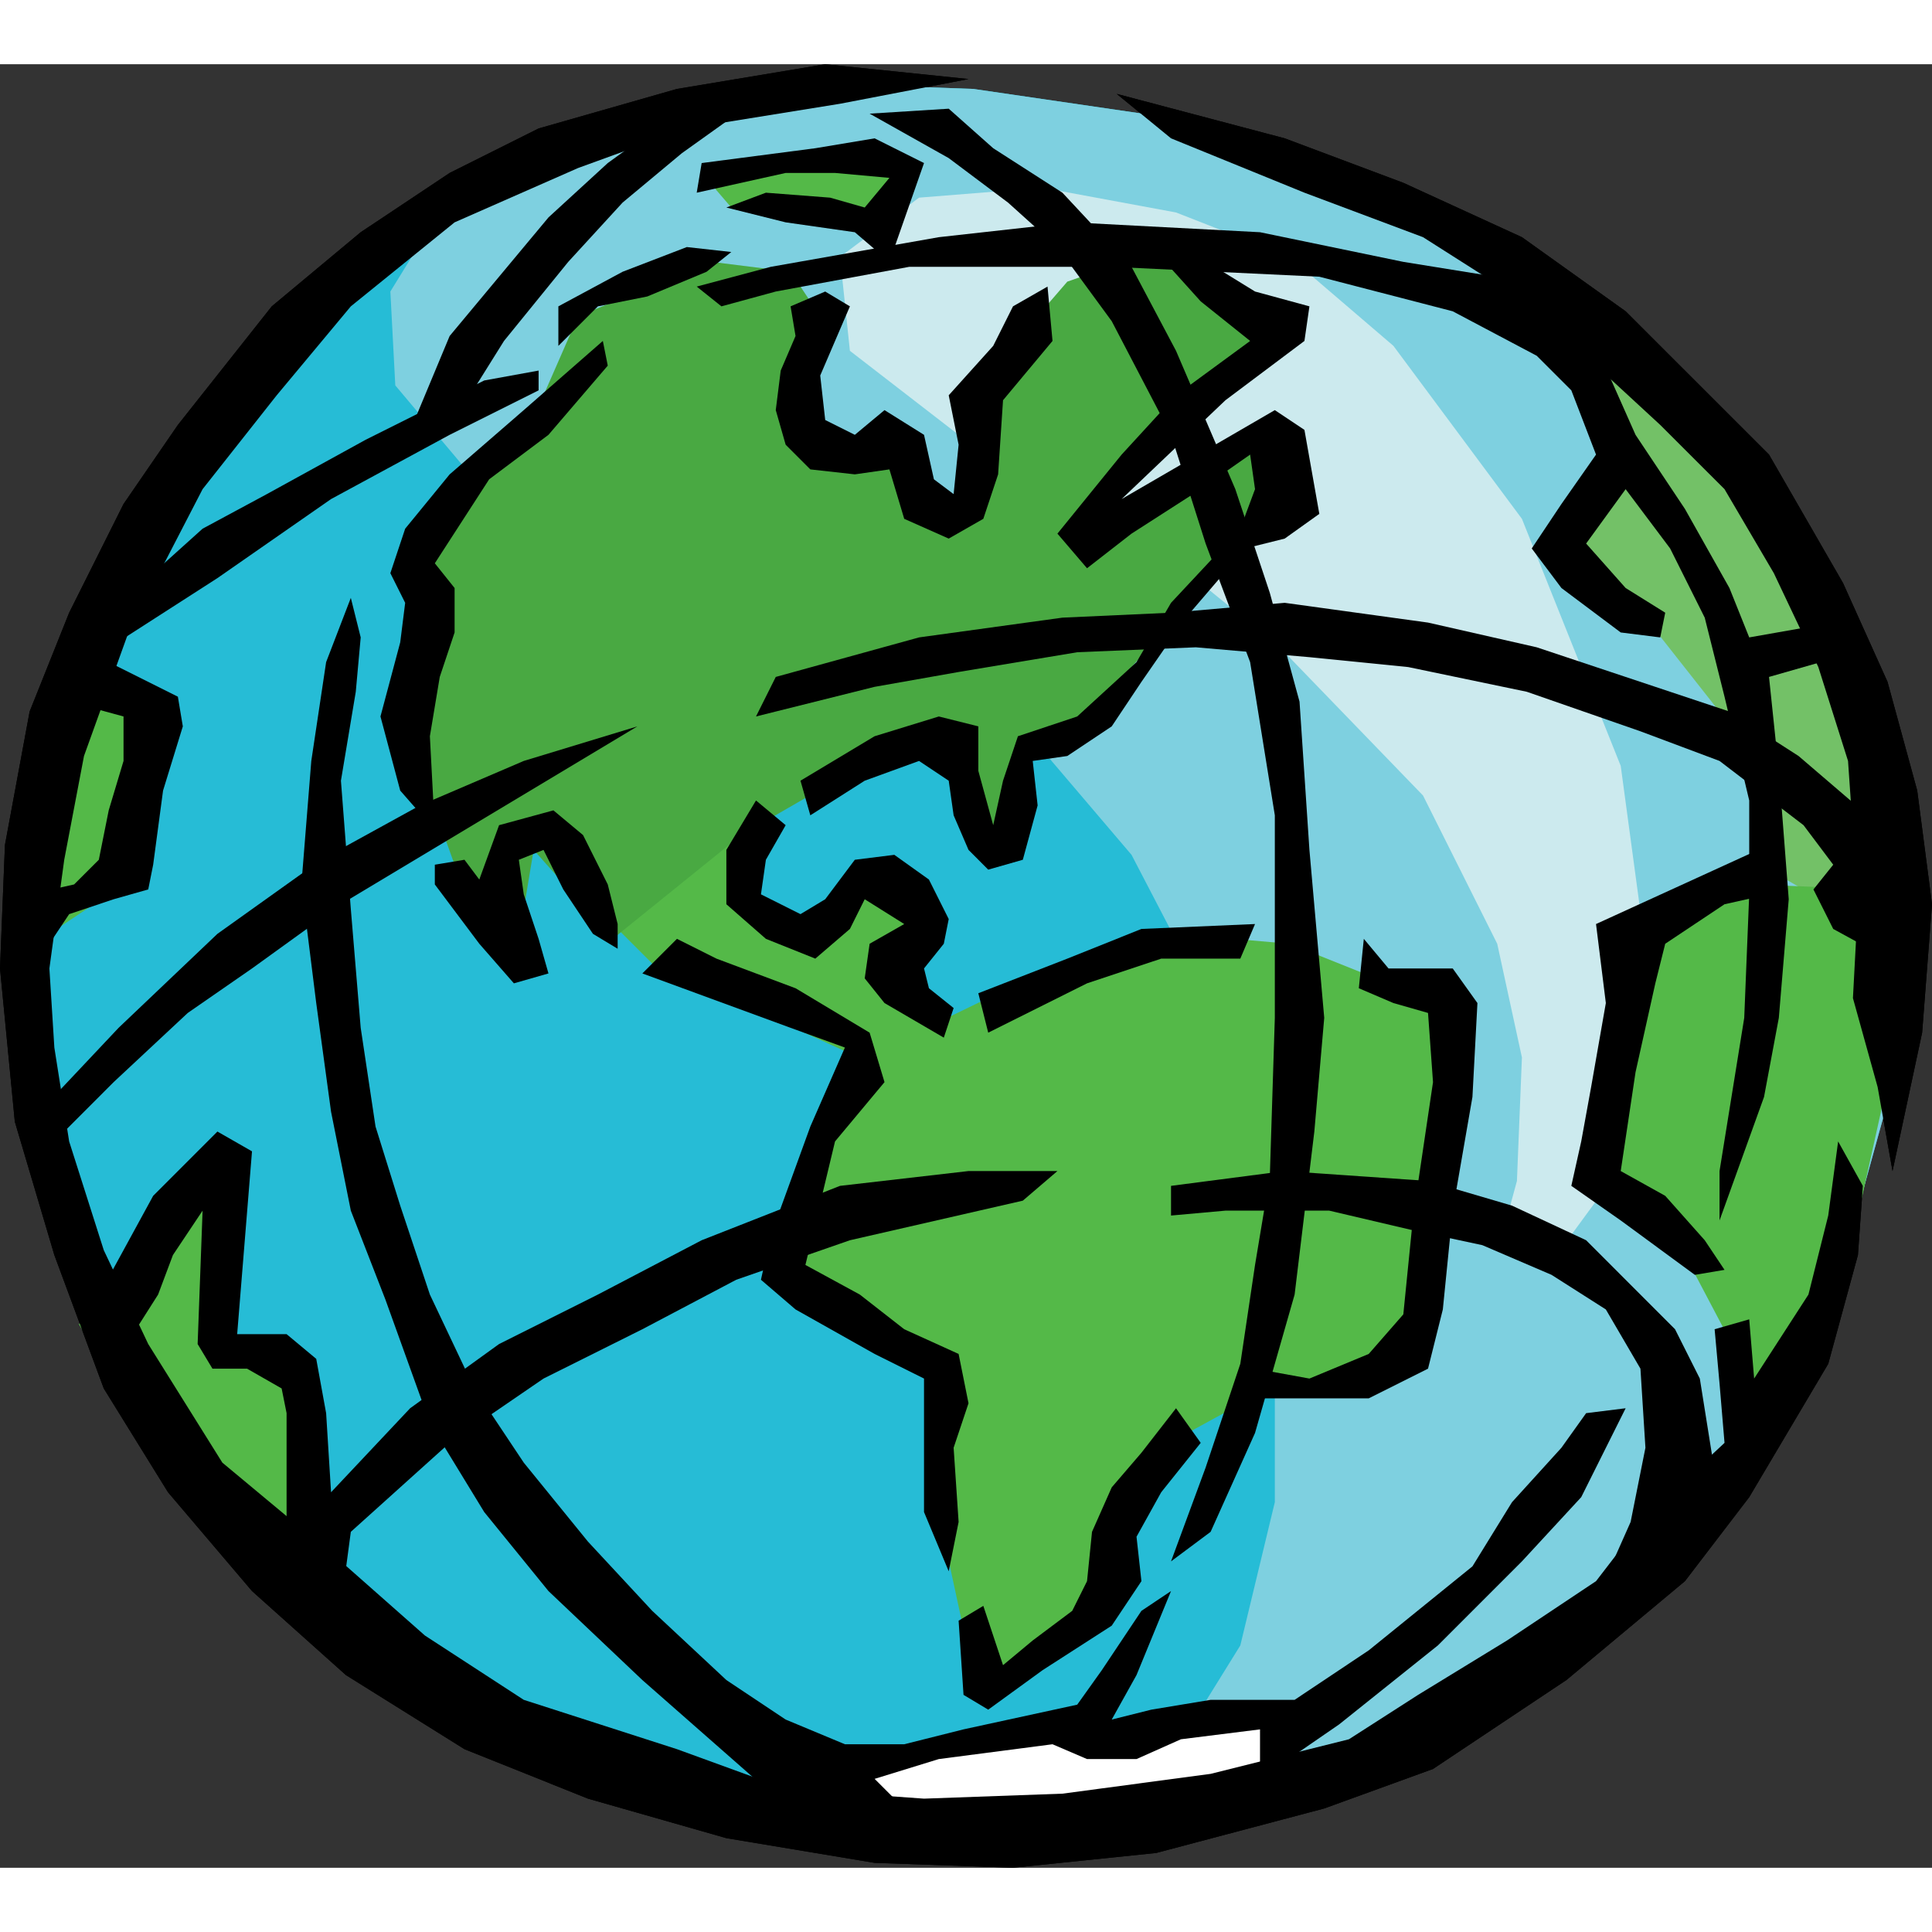 <?xml version="1.0" encoding="UTF-8" standalone="no"?>
<!-- Generator: Adobe Illustrator 12.0.1, SVG Export Plug-In . SVG Version: 6.00 Build 51448)  -->
<svg
  xmlns:rdf="http://www.w3.org/1999/02/22-rdf-syntax-ns#"
  xmlns="http://www.w3.org/2000/svg"
  xmlns:cc="http://web.resource.org/cc/"
  xmlns:xlink="http://www.w3.org/1999/xlink"
  xmlns:dc="http://purl.org/dc/elements/1.1/"
  xmlns:svg="http://www.w3.org/2000/svg"
  xmlns:inkscape="http://www.inkscape.org/namespaces/inkscape"
  xmlns:sodipodi="http://sodipodi.sourceforge.net/DTD/sodipodi-0.dtd"
  xmlns:ns1="http://sozi.baierouge.fr"
  id="Layer_1"
  xml:space="preserve"
  overflow="visible"
  viewBox="0 0 240.116 224.151"
  version="1.1"
  enable-background="new 0 0 240.116 224.151"
  width="100px"
  height="100px"
>
<rect x="0" y="0" width="240.116" height="224.151" fill="#333333" stroke="none"/>
<polyline
      points="50.972 17.809 25.178 47.9 8.595 74.309 3.683 99.486 2.456 126.51 12.896 157.22 33.162 184.85 57.726 206.34 96.415 218.63 127.74 221.08 167.65 211.87 203.88 190.38 224.76 164.58 234.59 128.97 234.59 92.118 227.22 63.253 208.8 39.304 187.3 22.107 166.42 12.897 146.16 6.754 120.98 3.071 103.78 2.457 79.221 7.37 50.972 17.809"
      fill="#26BCD6"
      clip-rule="evenodd"
      fill-rule="evenodd"
  />
<polyline
      points="160.28 23.952 146.16 18.424 129.58 15.353 114.22 16.583 104.4 23.952 105.63 35.619 119.14 46.059 139.4 56.499 159.05 72.466 176.86 90.889 186.08 109.31 189.15 123.44 188.53 138.79 186.69 145.54 193.45 148 200.2 138.79 204.5 124.05 204.5 109.93 201.43 87.205 189.15 56.499 173.18 35.003 160.28 23.952"
      fill="#CCEAEE"
      clip-rule="evenodd"
      fill-rule="evenodd"
  />
<polyline
      points="53.427 20.266 48.515 28.249 49.129 39.917 58.954 51.586 85.36 63.253 109.93 71.237 126.51 81.677 140.63 98.259 148.62 113.61 154.15 129.58 158.44 152.3 158.44 178.71 154.15 196.52 146.16 209.41 131.42 218.63 110.54 219.85 76.764 213.71 49.129 201.43 28.249 182.4 11.667 155.99 2.456 117.3 6.754 85.363 15.353 57.726 30.705 37.46 53.427 20.266"
      fill="#26BCD6"
      clip-rule="evenodd"
      fill-rule="evenodd"
  />
<polyline
      points="196.52 30.706 200.2 49.13 194.68 60.182 204.5 68.781 220.46 89.046 219.86 100.1 235.82 109.31 229.06 71.852 215.56 46.673 196.52 30.706"
      fill="#EDEDED"
      clip-rule="evenodd"
      fill-rule="evenodd"
  />
<polyline
      points="9.825 156.6 27.02 135.11 27.635 159.06 36.845 161.52 37.459 189.76 19.65 173.8 9.825 156.6"
      fill="#54B948"
      clip-rule="evenodd"
      fill-rule="evenodd"
  />
<polyline
      points="214.94 175.02 215.56 159.67 209.41 148 198.98 136.95 201.43 108.08 218.01 101.94 233.36 102.56 234.59 126.51 228.45 154.14 214.94 175.02"
      fill="#54B948"
      clip-rule="evenodd"
      fill-rule="evenodd"
  />
<polyline
      points="94.573 217.4 114.22 209.41 134.49 207.57 161.51 203.88 157.82 214.33 133.26 219.85 111.15 221.7 94.573 217.4"
      fill="#CCEAEE"
      clip-rule="evenodd"
      fill-rule="evenodd"
  />
<polyline
      points="10.439 74.309 19.65 81.677 15.353 101.94 2.456 110.54 10.439 74.309"
      fill="#54B948"
      clip-rule="evenodd"
      fill-rule="evenodd"
  />
<polyline
      points="120.98 200.2 116.07 177.48 117.3 163.35 98.872 149.84 101.94 136.34 105.01 124.66 124.05 115.46 146.16 108.08 160.28 109.31 178.7 116.68 179.32 132.65 175.64 160.9 162.74 165.19 156.6 165.19 143.09 172.57 137.56 184.23 135.1 193.44 122.82 204.5 120.98 200.2"
      fill="#54B948"
      clip-rule="evenodd"
      fill-rule="evenodd"
  />
<polyline
      points="67.551 97.03 76.15 106.86 81.062 111.77 108.08 124.05 117.3 119.76 113.61 116.68 115.45 104.4 107.47 100.1 99.487 108.7 90.888 103.78 93.344 93.347 67.551 97.03"
      fill="#54B948"
      clip-rule="evenodd"
      fill-rule="evenodd"
  />
<polyline
      points="87.205 13.512 106.24 11.667 113.61 13.512 109.93 20.88 98.257 17.809 90.888 17.809 87.205 13.512"
      fill="#54B948"
      clip-rule="evenodd"
      fill-rule="evenodd"
  />
<polyline
      points="88.432 24.563 71.851 31.32 67.551 41.146 50.972 60.182 52.198 71.237 50.972 84.134 56.499 99.486 63.868 112.38 66.324 97.645 76.15 108.7 92.117 95.803 108.08 86.59 117.91 84.134 123.44 98.872 128.96 84.134 135.72 80.45 145.54 69.395 161.51 53.428 157.82 44.829 135.1 60.182 143.09 45.444 158.44 31.936 144.93 22.722 132.65 27.02 120.98 40.531 120.98 55.27 116.07 56.499 111.77 47.9 99.487 47.9 98.257 41.146 100.71 29.476 98.257 25.793 88.432 24.563"
      fill="#49A942"
      clip-rule="evenodd"
      fill-rule="evenodd"
  />
<polyline
      points="120.37 1.842 102.56 0 84.133 3.071 66.939 7.984 55.884 13.512 44.829 20.88 33.776 30.091 22.107 44.829 15.353 54.657 8.595 68.166 3.683 80.45 0.615 97.03 0 112.38 1.841 131.42 6.754 148 12.896 164.58 20.88 177.48 31.32 189.76 42.987 200.2 57.726 209.41 73.078 215.56 90.275 220.47 108.7 223.54 125.9 224.15 143.7 222.31 164.58 216.78 178.1 211.87 194.68 200.82 209.41 188.53 217.4 178.09 227.22 161.52 230.91 148 231.52 139.4 228.45 133.88 227.22 143.09 224.76 152.91 218.01 163.35 217.4 155.99 213.1 157.22 213.71 163.97 214.33 171.34 204.5 180.55 198.36 188.53 187.3 195.9 176.25 202.66 167.65 208.18 150.46 212.48 132.04 214.94 114.84 215.56 97.645 214.33 84.133 209.41 65.095 203.28 52.813 195.29 42.372 186.07 27.635 173.8 18.423 159.06 12.896 147.39 8.595 133.88 6.754 122.21 6.139 112.38 7.983 98.872 10.439 85.975 15.967 70.622 25.178 52.813 34.389 41.146 43.602 30.091 56.499 19.651 71.851 12.897 85.36 7.984 104.4 4.913 120.37 1.842"
      clip-rule="evenodd"
      fill-rule="evenodd"
  />
<polyline
      points="138.79 3.686 159.67 9.211 174.41 14.739 189.15 21.495 202.04 30.706 219.86 48.516 229.06 64.483 234.59 76.765 238.28 90.276 240.12 104.4 238.89 120.36 235.21 137.56 233.36 127.12 230.29 116.07 230.91 104.4 229.68 86.59 225.99 74.923 220.46 63.253 214.33 52.813 206.34 44.829 190.37 30.091 176.86 21.495 162.12 15.967 145.54 9.211 138.79 3.686"
      clip-rule="evenodd"
      fill-rule="evenodd"
  />
<polyline
      points="12.896 68.781 25.178 57.726 33.162 53.428 45.444 46.673 60.181 39.304 66.939 38.075 66.939 40.531 55.884 46.059 41.145 54.043 27.02 63.868 9.825 74.923 12.896 68.781"
      clip-rule="evenodd"
      fill-rule="evenodd"
  />
<polyline
      points="4.912 111.16 8.595 105.63 14.123 103.78 18.423 102.56 19.036 99.486 20.265 90.276 22.722 82.292 22.107 78.606 11.052 73.079 8.595 79.221 15.353 81.063 15.353 86.59 13.511 92.732 12.282 98.872 9.21 101.94 3.683 103.17 4.912 111.16"
      clip-rule="evenodd"
      fill-rule="evenodd"
  />
<polyline
      points="4.912 130.19 14.738 119.76 27.02 108.08 39.917 98.872 52.198 92.118 65.095 86.59 79.221 82.292 42.372 104.4 31.32 112.38 23.336 117.91 14.123 126.51 5.527 135.11 4.912 130.19"
      clip-rule="evenodd"
      fill-rule="evenodd"
  />
<polyline
      points="11.667 154.14 19.036 140.64 27.02 132.65 31.32 135.11 29.476 157.83 35.618 157.83 39.302 160.9 40.532 167.65 41.145 177.48 50.972 167.04 62.026 159.06 74.308 152.91 87.205 146.16 104.4 139.4 120.37 137.56 131.42 137.56 127.12 141.24 105.63 146.16 91.502 151.07 79.835 157.22 67.551 163.35 55.884 171.34 43.602 182.4 42.372 191.6 35.618 185.46 35.618 167.65 35.003 164.58 30.705 162.12 26.405 162.12 24.563 159.06 25.178 142.48 21.492 148 19.65 152.91 15.353 159.67 11.667 154.14"
      clip-rule="evenodd"
      fill-rule="evenodd"
  />
<polyline
      points="43.602 66.325 40.532 74.309 38.689 86.59 37.459 101.94 39.302 116.68 41.145 130.19 43.602 142.48 47.899 153.53 53.427 168.88 60.181 179.94 68.166 189.76 79.835 200.82 100.1 218.63 116.07 220.47 108.7 213.1 116.68 210.64 130.81 208.8 135.1 210.64 141.25 210.64 146.77 208.18 156.6 206.95 156.6 213.1 166.42 206.34 178.7 196.52 189.15 186.07 196.52 178.09 202.04 167.04 197.13 167.65 194.06 171.95 187.92 178.71 183 186.69 170.11 197.13 160.9 203.28 150.46 203.28 143.09 204.5 138.17 205.73 141.25 200.2 145.54 189.76 141.86 192.22 136.94 199.59 133.88 203.88 119.75 206.95 112.38 208.8 105.01 208.8 97.645 205.73 90.275 200.82 81.062 192.22 73.078 183.62 65.095 173.8 58.954 164.58 53.427 152.91 49.741 141.86 46.672 132.03 44.829 119.76 43.602 105.01 42.372 89.046 44.217 77.994 44.829 71.237 43.602 66.325"
      clip-rule="evenodd"
      fill-rule="evenodd"
  />
<polyline
      points="86.59 4.298 75.535 12.282 68.166 19.039 55.884 33.776 49.741 48.516 56.499 44.217 62.638 34.392 70.623 24.563 77.379 17.194 84.748 11.055 93.344 4.913 86.59 4.298"
      clip-rule="evenodd"
      fill-rule="evenodd"
  />
<polyline
      points="108.08 6.143 117.91 11.667 125.28 17.194 131.42 22.722 138.17 31.936 145.54 46.059 149.84 59.57 155.37 74.309 158.44 93.347 158.44 118.52 157.82 138.18 155.98 149.23 154.15 161.52 149.84 174.41 145.54 186.07 150.46 182.4 155.98 170.11 160.9 152.91 163.35 132.65 164.58 118.52 162.74 97.645 161.51 79.221 157.82 65.71 153.53 52.813 146.16 35.619 140.63 25.179 132.04 15.967 123.44 10.44 117.91 5.527 108.08 6.143"
      clip-rule="evenodd"
      fill-rule="evenodd"
  />
<polyline
      points="96.415 76.149 114.22 71.237 132.04 68.781 145.54 68.166 159.67 66.939 177.48 69.395 190.99 72.466 214.94 80.45 223.53 85.975 236.43 97.03 234.59 111.16 227.84 107.47 225.38 102.56 227.84 99.486 224.15 94.574 213.71 86.59 203.88 82.907 189.76 77.994 175.02 74.923 162.74 73.693 148.62 72.466 133.88 73.079 119.14 75.535 108.7 77.38 93.959 81.063 96.415 76.149"
      clip-rule="evenodd"
      fill-rule="evenodd"
  />
<polyline
      points="121.59 115.46 132.65 111.16 141.86 107.47 155.98 106.86 154.15 111.16 144.32 111.16 135.1 114.23 122.82 120.36 121.59 115.46"
      clip-rule="evenodd"
      fill-rule="evenodd"
  />
<polyline
      points="145.54 139.4 159.67 137.56 177.48 138.79 187.92 141.86 197.13 146.16 208.18 157.22 211.26 163.35 213.71 178.71 197.75 192.22 202.66 181.17 204.5 171.95 203.88 162.12 199.58 154.76 192.83 150.46 184.23 146.77 175.64 144.93 165.2 142.48 152.3 142.48 145.54 143.09 145.54 139.4"
      clip-rule="evenodd"
      fill-rule="evenodd"
  />
<polyline
      points="169.5 108.7 172.57 112.38 180.55 112.38 183.62 116.68 183 128.35 180.55 142.48 179.32 154.76 177.48 162.12 170.11 165.81 155.37 165.81 155.98 162.12 162.74 163.35 170.11 160.29 174.41 155.37 175.64 143.09 178.1 126.51 177.48 117.91 173.18 116.68 168.88 114.84 169.5 108.7"
      clip-rule="evenodd"
      fill-rule="evenodd"
  />
<polyline
      points="119.14 193.44 119.75 202.66 122.82 204.5 129.58 199.59 138.17 194.06 141.86 188.53 141.25 183.01 144.32 177.48 149.23 171.34 146.16 167.04 141.86 172.57 138.17 176.87 135.72 182.4 135.1 188.53 133.26 192.22 128.35 195.9 124.66 198.97 122.21 191.6 119.14 193.44"
      clip-rule="evenodd"
      fill-rule="evenodd"
  />
<polyline
      points="198.36 35.003 203.27 46.059 209.41 55.27 214.94 65.098 217.4 71.237 227.84 69.395 228.45 73.693 219.86 76.149 221.08 87.819 222.31 103.78 221.08 118.52 219.24 128.35 213.71 143.7 213.71 137.56 216.78 118.52 217.4 103.17 217.4 91.503 214.33 78.606 211.87 68.781 207.57 60.182 202.04 52.813 197.13 59.57 202.04 65.098 206.96 68.166 206.34 71.237 201.43 70.622 194.06 65.098 190.37 60.182 194.06 54.657 198.36 48.516 195.29 40.531 190.99 36.233 180.55 30.706 163.97 26.408 138.17 25.179 113 25.179 96.415 28.249 89.661 30.091 86.59 27.635 95.8 25.179 116.68 21.495 133.26 19.651 156.6 20.88 174.41 24.563 193.45 27.635 198.36 35.003"
      clip-rule="evenodd"
      fill-rule="evenodd"
  />
<polyline
      points="79.835 113 98.257 119.76 105.01 122.21 100.71 132.03 95.8 145.54 94.573 151.07 98.872 154.76 108.7 160.29 114.84 163.35 114.84 179.94 117.91 187.3 119.14 181.17 118.52 171.95 120.37 166.42 119.14 160.29 112.38 157.22 106.86 152.91 100.1 149.23 103.78 133.88 109.93 126.51 108.08 120.36 98.872 114.84 89.045 111.16 84.133 108.7 79.835 113"
      clip-rule="evenodd"
      fill-rule="evenodd"
  />
<polyline
      points="76.764 106.86 75.535 101.94 72.463 95.803 68.781 92.732 62.026 94.574 59.569 101.33 57.726 98.872 54.042 99.486 54.042 101.94 59.569 109.31 63.868 114.23 68.166 113 66.939 108.7 65.095 103.17 64.482 98.872 67.551 97.645 70.008 102.56 73.693 108.08 76.764 109.93 76.764 106.86"
      clip-rule="evenodd"
      fill-rule="evenodd"
  />
<polyline
      points="75.535 37.46 68.166 46.059 60.796 51.586 54.042 62.026 56.499 65.098 56.499 70.622 54.654 76.149 53.427 83.519 54.042 95.189 49.741 90.276 47.286 81.063 49.741 71.852 50.356 66.939 48.515 63.253 50.356 57.726 55.884 50.972 65.095 42.988 74.923 34.392 75.535 37.46"
      clip-rule="evenodd"
      fill-rule="evenodd"
  />
<polyline
      points="69.396 30.091 77.379 25.793 85.36 22.722 90.888 23.337 87.817 25.793 80.448 28.864 74.308 30.091 69.396 35.003 69.396 30.091"
      clip-rule="evenodd"
      fill-rule="evenodd"
  />
<polyline
      points="98.257 30.091 98.872 33.776 97.03 38.075 96.415 42.988 97.645 47.289 100.71 50.356 106.24 50.972 110.54 50.356 112.38 56.499 117.91 58.955 122.21 56.499 124.05 50.972 124.66 41.761 130.81 34.392 130.19 27.635 125.9 30.091 123.44 35.003 117.91 41.146 119.14 47.289 118.52 53.428 116.07 51.586 114.84 46.059 109.93 42.988 106.24 46.059 102.56 44.217 101.94 38.69 105.63 30.091 102.56 28.249 98.257 30.091"
      clip-rule="evenodd"
      fill-rule="evenodd"
  />
<polyline
      points="148 23.337 155.98 28.249 162.74 30.091 162.12 34.392 152.3 41.761 139.4 54.043 158.44 42.988 162.12 45.444 163.97 55.884 159.67 58.955 154.76 60.182 147.39 68.781 141.86 76.765 138.17 82.292 132.65 85.975 128.35 86.59 128.96 92.118 127.12 98.872 122.82 100.1 120.37 97.645 118.52 93.347 117.91 89.046 114.22 86.59 107.47 89.046 100.71 93.347 99.487 89.046 108.7 83.519 116.68 81.063 121.59 82.292 121.59 87.819 123.44 94.574 124.66 89.046 126.51 83.519 133.88 81.063 141.25 74.309 145.54 66.939 154.15 57.726 155.98 52.813 155.37 48.516 149.23 52.813 140.63 58.34 135.1 62.641 131.42 58.34 139.4 48.516 146.16 41.146 155.37 34.392 149.23 29.476 143.7 23.337 148 23.337"
      clip-rule="evenodd"
      fill-rule="evenodd"
  />
<polyline
      points="219.86 97.03 198.36 106.86 199.58 116.68 197.75 127.12 196.52 133.88 195.29 139.4 201.43 143.7 210.64 150.46 214.33 149.84 211.87 146.16 206.96 140.64 201.43 137.56 203.27 125.28 205.73 114.23 206.96 109.31 214.33 104.4 219.86 103.17 219.86 97.03"
      clip-rule="evenodd"
      fill-rule="evenodd"
  />
<polyline
      points="93.959 91.503 90.275 97.645 90.275 104.4 95.188 108.7 101.33 111.16 105.63 107.47 107.47 103.78 112.38 106.86 108.08 109.31 107.47 113.61 109.93 116.68 117.3 120.98 118.52 117.3 115.45 114.84 114.84 112.38 117.3 109.31 117.91 106.24 115.45 101.33 111.15 98.259 106.24 98.872 102.56 103.78 99.487 105.63 94.573 103.17 95.188 98.872 97.645 94.574 93.959 91.503"
      clip-rule="evenodd"
      fill-rule="evenodd"
  />
<polyline
      points="87.205 12.282 101.33 10.44 108.7 9.211 114.84 12.282 110.54 24.563 106.24 20.88 97.645 19.651 90.275 17.809 95.188 15.967 103.17 16.583 107.47 17.809 110.54 14.124 103.78 13.512 97.645 13.512 86.59 15.967 87.205 12.282"
      clip-rule="evenodd"
      fill-rule="evenodd"
  />
<polyline
      points="50.972 17.809 25.178 47.9 8.595 74.309 3.683 99.486 2.456 126.51 12.896 157.22 33.162 184.85 57.726 206.34 96.415 218.63 127.74 221.08 167.65 211.87 203.88 190.38 224.76 164.58 234.59 128.97 234.59 92.118 227.22 63.253 208.8 39.304 187.3 22.107 166.42 12.897 146.16 6.754 120.98 3.071 103.78 2.457 79.221 7.37 50.972 17.809"
      fill="#7ED0E0"
      clip-rule="evenodd"
      fill-rule="evenodd"
  />
<polyline
      points="160.28 23.952 146.16 18.424 129.58 15.353 114.22 16.583 104.4 23.952 105.63 35.619 119.14 46.059 139.4 56.499 159.05 72.466 176.86 90.889 186.08 109.31 189.15 123.44 188.53 138.79 186.69 145.54 193.45 148 200.2 138.79 204.5 124.05 204.5 109.93 201.43 87.205 189.15 56.499 173.18 35.003 160.28 23.952"
      fill="#CCEAEE"
      clip-rule="evenodd"
      fill-rule="evenodd"
  />
<polyline
      points="53.427 20.266 48.515 28.249 49.129 39.917 58.954 51.586 85.36 63.253 109.93 71.237 126.51 81.677 140.63 98.259 148.62 113.61 154.15 129.58 158.44 152.3 158.44 178.71 154.15 196.52 146.16 209.41 131.42 218.63 110.54 219.85 76.764 213.71 49.129 201.43 28.249 182.4 11.667 155.99 2.456 117.3 6.754 85.363 15.353 57.726 30.705 37.46 53.427 20.266"
      fill="#26BCD6"
      clip-rule="evenodd"
      fill-rule="evenodd"
  />
<polyline
      points="196.52 30.706 200.2 49.13 194.68 60.182 204.5 68.781 220.46 89.046 219.86 100.1 235.82 109.31 229.06 71.852 215.56 46.673 196.52 30.706"
      fill="#73C167"
      clip-rule="evenodd"
      fill-rule="evenodd"
  />
<polyline
      points="9.825 156.6 27.02 135.11 27.635 159.06 36.845 161.52 37.459 189.76 19.65 173.8 9.825 156.6"
      fill="#54B948"
      clip-rule="evenodd"
      fill-rule="evenodd"
  />
<polyline
      points="214.94 175.02 215.56 159.67 209.41 148 198.98 136.95 201.43 108.08 218.01 101.94 233.36 102.56 234.59 126.51 228.45 154.14 214.94 175.02"
      fill="#54B948"
      clip-rule="evenodd"
      fill-rule="evenodd"
  />
<polyline
      points="94.573 217.4 114.22 209.41 134.49 207.57 161.51 203.88 157.82 214.33 133.26 219.85 111.15 221.7 94.573 217.4"
      fill="#FFFFFF"
      clip-rule="evenodd"
      fill-rule="evenodd"
  />
<polyline
      points="10.439 74.309 19.65 81.677 15.353 101.94 2.456 110.54 10.439 74.309"
      fill="#54B948"
      clip-rule="evenodd"
      fill-rule="evenodd"
  />
<polyline
      points="120.98 200.2 116.07 177.48 117.3 163.35 98.872 149.84 101.94 136.34 105.01 124.66 124.05 115.46 146.16 108.08 160.28 109.31 178.7 116.68 179.32 132.65 175.64 160.9 162.74 165.19 156.6 165.19 143.09 172.57 137.56 184.23 135.1 193.44 122.82 204.5 120.98 200.2"
      fill="#54B948"
      clip-rule="evenodd"
      fill-rule="evenodd"
  />
<polyline
      points="67.551 97.03 76.15 106.86 81.062 111.77 108.08 124.05 117.3 119.76 113.61 116.68 115.45 104.4 107.47 100.1 99.487 108.7 90.888 103.78 93.344 93.347 67.551 97.03"
      fill="#54B948"
      clip-rule="evenodd"
      fill-rule="evenodd"
  />
<polyline
      points="87.205 13.512 106.24 11.667 113.61 13.512 109.93 20.88 98.257 17.809 90.888 17.809 87.205 13.512"
      fill="#54B948"
      clip-rule="evenodd"
      fill-rule="evenodd"
  />
<polyline
      points="88.432 24.563 71.851 31.32 67.551 41.146 50.972 60.182 52.198 71.237 50.972 84.134 56.499 99.486 63.868 112.38 66.324 97.645 76.15 108.7 92.117 95.803 108.08 86.59 117.91 84.134 123.44 98.872 128.96 84.134 135.72 80.45 145.54 69.395 161.51 53.428 157.82 44.829 135.1 60.182 143.09 45.444 158.44 31.936 144.93 22.722 132.65 27.02 120.98 40.531 120.98 55.27 116.07 56.499 111.77 47.9 99.487 47.9 98.257 41.146 100.71 29.476 98.257 25.793 88.432 24.563"
      fill="#49A942"
      clip-rule="evenodd"
      fill-rule="evenodd"
  />
<polyline
      points="120.37 1.842 102.56 0 84.133 3.071 66.939 7.984 55.884 13.512 44.829 20.88 33.776 30.091 22.107 44.829 15.353 54.657 8.595 68.166 3.683 80.45 0.615 97.03 0 112.38 1.841 131.42 6.754 148 12.896 164.58 20.88 177.48 31.32 189.76 42.987 200.2 57.726 209.41 73.078 215.56 90.275 220.47 108.7 223.54 125.9 224.15 143.7 222.31 164.58 216.78 178.1 211.87 194.68 200.82 209.41 188.53 217.4 178.09 227.22 161.52 230.91 148 231.52 139.4 228.45 133.88 227.22 143.09 224.76 152.91 218.01 163.35 217.4 155.99 213.1 157.22 213.71 163.97 214.33 171.34 204.5 180.55 198.36 188.53 187.3 195.9 176.25 202.66 167.65 208.18 150.46 212.48 132.04 214.94 114.84 215.56 97.645 214.33 84.133 209.41 65.095 203.28 52.813 195.29 42.372 186.07 27.635 173.8 18.423 159.06 12.896 147.39 8.595 133.88 6.754 122.21 6.139 112.38 7.983 98.872 10.439 85.975 15.967 70.622 25.178 52.813 34.389 41.146 43.602 30.091 56.499 19.651 71.851 12.897 85.36 7.984 104.4 4.913 120.37 1.842"
      clip-rule="evenodd"
      fill-rule="evenodd"
  />
<polyline
      points="138.79 3.686 159.67 9.211 174.41 14.739 189.15 21.495 202.04 30.706 219.86 48.516 229.06 64.483 234.59 76.765 238.28 90.276 240.12 104.4 238.89 120.36 235.21 137.56 233.36 127.12 230.29 116.07 230.91 104.4 229.68 86.59 225.99 74.923 220.46 63.253 214.33 52.813 206.34 44.829 190.37 30.091 176.86 21.495 162.12 15.967 145.54 9.211 138.79 3.686"
      clip-rule="evenodd"
      fill-rule="evenodd"
  />
<polyline
      points="12.896 68.781 25.178 57.726 33.162 53.428 45.444 46.673 60.181 39.304 66.939 38.075 66.939 40.531 55.884 46.059 41.145 54.043 27.02 63.868 9.825 74.923 12.896 68.781"
      clip-rule="evenodd"
      fill-rule="evenodd"
  />
<polyline
      points="4.912 111.16 8.595 105.63 14.123 103.78 18.423 102.56 19.036 99.486 20.265 90.276 22.722 82.292 22.107 78.606 11.052 73.079 8.595 79.221 15.353 81.063 15.353 86.59 13.511 92.732 12.282 98.872 9.21 101.94 3.683 103.17 4.912 111.16"
      clip-rule="evenodd"
      fill-rule="evenodd"
  />
<polyline
      points="4.912 130.19 14.738 119.76 27.02 108.08 39.917 98.872 52.198 92.118 65.095 86.59 79.221 82.292 42.372 104.4 31.32 112.38 23.336 117.91 14.123 126.51 5.527 135.11 4.912 130.19"
      clip-rule="evenodd"
      fill-rule="evenodd"
  />
<polyline
      points="11.667 154.14 19.036 140.64 27.02 132.65 31.32 135.11 29.476 157.83 35.618 157.83 39.302 160.9 40.532 167.65 41.145 177.48 50.972 167.04 62.026 159.06 74.308 152.91 87.205 146.16 104.4 139.4 120.37 137.56 131.42 137.56 127.12 141.24 105.63 146.16 91.502 151.07 79.835 157.22 67.551 163.35 55.884 171.34 43.602 182.4 42.372 191.6 35.618 185.46 35.618 167.65 35.003 164.58 30.705 162.12 26.405 162.12 24.563 159.06 25.178 142.48 21.492 148 19.65 152.91 15.353 159.67 11.667 154.14"
      clip-rule="evenodd"
      fill-rule="evenodd"
  />
<polyline
      points="43.602 66.325 40.532 74.309 38.689 86.59 37.459 101.94 39.302 116.68 41.145 130.19 43.602 142.48 47.899 153.53 53.427 168.88 60.181 179.94 68.166 189.76 79.835 200.82 100.1 218.63 116.07 220.47 108.7 213.1 116.68 210.64 130.81 208.8 135.1 210.64 141.25 210.64 146.77 208.18 156.6 206.95 156.6 213.1 166.42 206.34 178.7 196.52 189.15 186.07 196.52 178.09 202.04 167.04 197.13 167.65 194.06 171.95 187.92 178.71 183 186.69 170.11 197.13 160.9 203.28 150.46 203.28 143.09 204.5 138.17 205.73 141.25 200.2 145.54 189.76 141.86 192.22 136.94 199.59 133.88 203.88 119.75 206.95 112.38 208.8 105.01 208.8 97.645 205.73 90.275 200.82 81.062 192.22 73.078 183.62 65.095 173.8 58.954 164.58 53.427 152.91 49.741 141.86 46.672 132.03 44.829 119.76 43.602 105.01 42.372 89.046 44.217 77.994 44.829 71.237 43.602 66.325"
      clip-rule="evenodd"
      fill-rule="evenodd"
  />
<polyline
      points="86.59 4.298 75.535 12.282 68.166 19.039 55.884 33.776 49.741 48.516 56.499 44.217 62.638 34.392 70.623 24.563 77.379 17.194 84.748 11.055 93.344 4.913 86.59 4.298"
      clip-rule="evenodd"
      fill-rule="evenodd"
  />
<polyline
      points="108.08 6.143 117.91 11.667 125.28 17.194 131.42 22.722 138.17 31.936 145.54 46.059 149.84 59.57 155.37 74.309 158.44 93.347 158.44 118.52 157.82 138.18 155.98 149.23 154.15 161.52 149.84 174.41 145.54 186.07 150.46 182.4 155.98 170.11 160.9 152.91 163.35 132.65 164.58 118.52 162.74 97.645 161.51 79.221 157.82 65.71 153.53 52.813 146.16 35.619 140.63 25.179 132.04 15.967 123.44 10.44 117.91 5.527 108.08 6.143"
      clip-rule="evenodd"
      fill-rule="evenodd"
  />
<polyline
      points="96.415 76.149 114.22 71.237 132.04 68.781 145.54 68.166 159.67 66.939 177.48 69.395 190.99 72.466 214.94 80.45 223.53 85.975 236.43 97.03 234.59 111.16 227.84 107.47 225.38 102.56 227.84 99.486 224.15 94.574 213.71 86.59 203.88 82.907 189.76 77.994 175.02 74.923 162.74 73.693 148.62 72.466 133.88 73.079 119.14 75.535 108.7 77.38 93.959 81.063 96.415 76.149"
      clip-rule="evenodd"
      fill-rule="evenodd"
  />
<polyline
      points="121.59 115.46 132.65 111.16 141.86 107.47 155.98 106.86 154.15 111.16 144.32 111.16 135.1 114.23 122.82 120.36 121.59 115.46"
      clip-rule="evenodd"
      fill-rule="evenodd"
  />
<polyline
      points="145.54 139.4 159.67 137.56 177.48 138.79 187.92 141.86 197.13 146.16 208.18 157.22 211.26 163.35 213.71 178.71 197.75 192.22 202.66 181.17 204.5 171.95 203.88 162.12 199.58 154.76 192.83 150.46 184.23 146.77 175.64 144.93 165.2 142.48 152.3 142.48 145.54 143.09 145.54 139.4"
      clip-rule="evenodd"
      fill-rule="evenodd"
  />
<polyline
      points="169.5 108.7 172.57 112.38 180.55 112.38 183.62 116.68 183 128.35 180.55 142.48 179.32 154.76 177.48 162.12 170.11 165.81 155.37 165.81 155.98 162.12 162.74 163.35 170.11 160.29 174.41 155.37 175.64 143.09 178.1 126.51 177.48 117.91 173.18 116.68 168.88 114.84 169.5 108.7"
      clip-rule="evenodd"
      fill-rule="evenodd"
  />
<polyline
      points="119.14 193.44 119.75 202.66 122.82 204.5 129.58 199.59 138.17 194.06 141.86 188.53 141.25 183.01 144.32 177.48 149.23 171.34 146.16 167.04 141.86 172.57 138.17 176.87 135.72 182.4 135.1 188.53 133.26 192.22 128.35 195.9 124.66 198.97 122.21 191.6 119.14 193.44"
      clip-rule="evenodd"
      fill-rule="evenodd"
  />
<polyline
      points="198.36 35.003 203.27 46.059 209.41 55.27 214.94 65.098 217.4 71.237 227.84 69.395 228.45 73.693 219.86 76.149 221.08 87.819 222.31 103.78 221.08 118.52 219.24 128.35 213.71 143.7 213.71 137.56 216.78 118.52 217.4 103.17 217.4 91.503 214.33 78.606 211.87 68.781 207.57 60.182 202.04 52.813 197.13 59.57 202.04 65.098 206.96 68.166 206.34 71.237 201.43 70.622 194.06 65.098 190.37 60.182 194.06 54.657 198.36 48.516 195.29 40.531 190.99 36.233 180.55 30.706 163.97 26.408 138.17 25.179 113 25.179 96.415 28.249 89.661 30.091 86.59 27.635 95.8 25.179 116.68 21.495 133.26 19.651 156.6 20.88 174.41 24.563 193.45 27.635 198.36 35.003"
      clip-rule="evenodd"
      fill-rule="evenodd"
  />
<polyline
      points="79.835 113 98.257 119.76 105.01 122.21 100.71 132.03 95.8 145.54 94.573 151.07 98.872 154.76 108.7 160.29 114.84 163.35 114.84 179.94 117.91 187.3 119.14 181.17 118.52 171.95 120.37 166.42 119.14 160.29 112.38 157.22 106.86 152.91 100.1 149.23 103.78 133.88 109.93 126.51 108.08 120.36 98.872 114.84 89.045 111.16 84.133 108.7 79.835 113"
      clip-rule="evenodd"
      fill-rule="evenodd"
  />
<polyline
      points="76.764 106.86 75.535 101.94 72.463 95.803 68.781 92.732 62.026 94.574 59.569 101.33 57.726 98.872 54.042 99.486 54.042 101.94 59.569 109.31 63.868 114.23 68.166 113 66.939 108.7 65.095 103.17 64.482 98.872 67.551 97.645 70.008 102.56 73.693 108.08 76.764 109.93 76.764 106.86"
      clip-rule="evenodd"
      fill-rule="evenodd"
  />
<polyline
      points="75.535 37.46 68.166 46.059 60.796 51.586 54.042 62.026 56.499 65.098 56.499 70.622 54.654 76.149 53.427 83.519 54.042 95.189 49.741 90.276 47.286 81.063 49.741 71.852 50.356 66.939 48.515 63.253 50.356 57.726 55.884 50.972 65.095 42.988 74.923 34.392 75.535 37.46"
      clip-rule="evenodd"
      fill-rule="evenodd"
  />
<polyline
      points="69.396 30.091 77.379 25.793 85.36 22.722 90.888 23.337 87.817 25.793 80.448 28.864 74.308 30.091 69.396 35.003 69.396 30.091"
      clip-rule="evenodd"
      fill-rule="evenodd"
  />
<polyline
      points="98.257 30.091 98.872 33.776 97.03 38.075 96.415 42.988 97.645 47.289 100.71 50.356 106.24 50.972 110.54 50.356 112.38 56.499 117.91 58.955 122.21 56.499 124.05 50.972 124.66 41.761 130.81 34.392 130.19 27.635 125.9 30.091 123.44 35.003 117.91 41.146 119.14 47.289 118.52 53.428 116.07 51.586 114.84 46.059 109.93 42.988 106.24 46.059 102.56 44.217 101.94 38.69 105.63 30.091 102.56 28.249 98.257 30.091"
      clip-rule="evenodd"
      fill-rule="evenodd"
  />
<polyline
      points="148 23.337 155.98 28.249 162.74 30.091 162.12 34.392 152.3 41.761 139.4 54.043 158.44 42.988 162.12 45.444 163.97 55.884 159.67 58.955 154.76 60.182 147.39 68.781 141.86 76.765 138.17 82.292 132.65 85.975 128.35 86.59 128.96 92.118 127.12 98.872 122.82 100.1 120.37 97.645 118.52 93.347 117.91 89.046 114.22 86.59 107.47 89.046 100.71 93.347 99.487 89.046 108.7 83.519 116.68 81.063 121.59 82.292 121.59 87.819 123.44 94.574 124.66 89.046 126.51 83.519 133.88 81.063 141.25 74.309 145.54 66.939 154.15 57.726 155.98 52.813 155.37 48.516 149.23 52.813 140.63 58.34 135.1 62.641 131.42 58.34 139.4 48.516 146.16 41.146 155.37 34.392 149.23 29.476 143.7 23.337 148 23.337"
      clip-rule="evenodd"
      fill-rule="evenodd"
  />
<polyline
      points="219.86 97.03 198.36 106.86 199.58 116.68 197.75 127.12 196.52 133.88 195.29 139.4 201.43 143.7 210.64 150.46 214.33 149.84 211.87 146.16 206.96 140.64 201.43 137.56 203.27 125.28 205.73 114.23 206.96 109.31 214.33 104.4 219.86 103.17 219.86 97.03"
      clip-rule="evenodd"
      fill-rule="evenodd"
  />
<polyline
      points="93.959 91.503 90.275 97.645 90.275 104.4 95.188 108.7 101.33 111.16 105.63 107.47 107.47 103.78 112.38 106.86 108.08 109.31 107.47 113.61 109.93 116.68 117.3 120.98 118.52 117.3 115.45 114.84 114.84 112.38 117.3 109.31 117.91 106.24 115.45 101.33 111.15 98.259 106.24 98.872 102.56 103.78 99.487 105.63 94.573 103.17 95.188 98.872 97.645 94.574 93.959 91.503"
      clip-rule="evenodd"
      fill-rule="evenodd"
  />
<polyline
      points="87.205 12.282 101.33 10.44 108.7 9.211 114.84 12.282 110.54 24.563 106.24 20.88 97.645 19.651 90.275 17.809 95.188 15.967 103.17 16.583 107.47 17.809 110.54 14.124 103.78 13.512 97.645 13.512 86.59 15.967 87.205 12.282"
      clip-rule="evenodd"
      fill-rule="evenodd"
  />
</svg>
